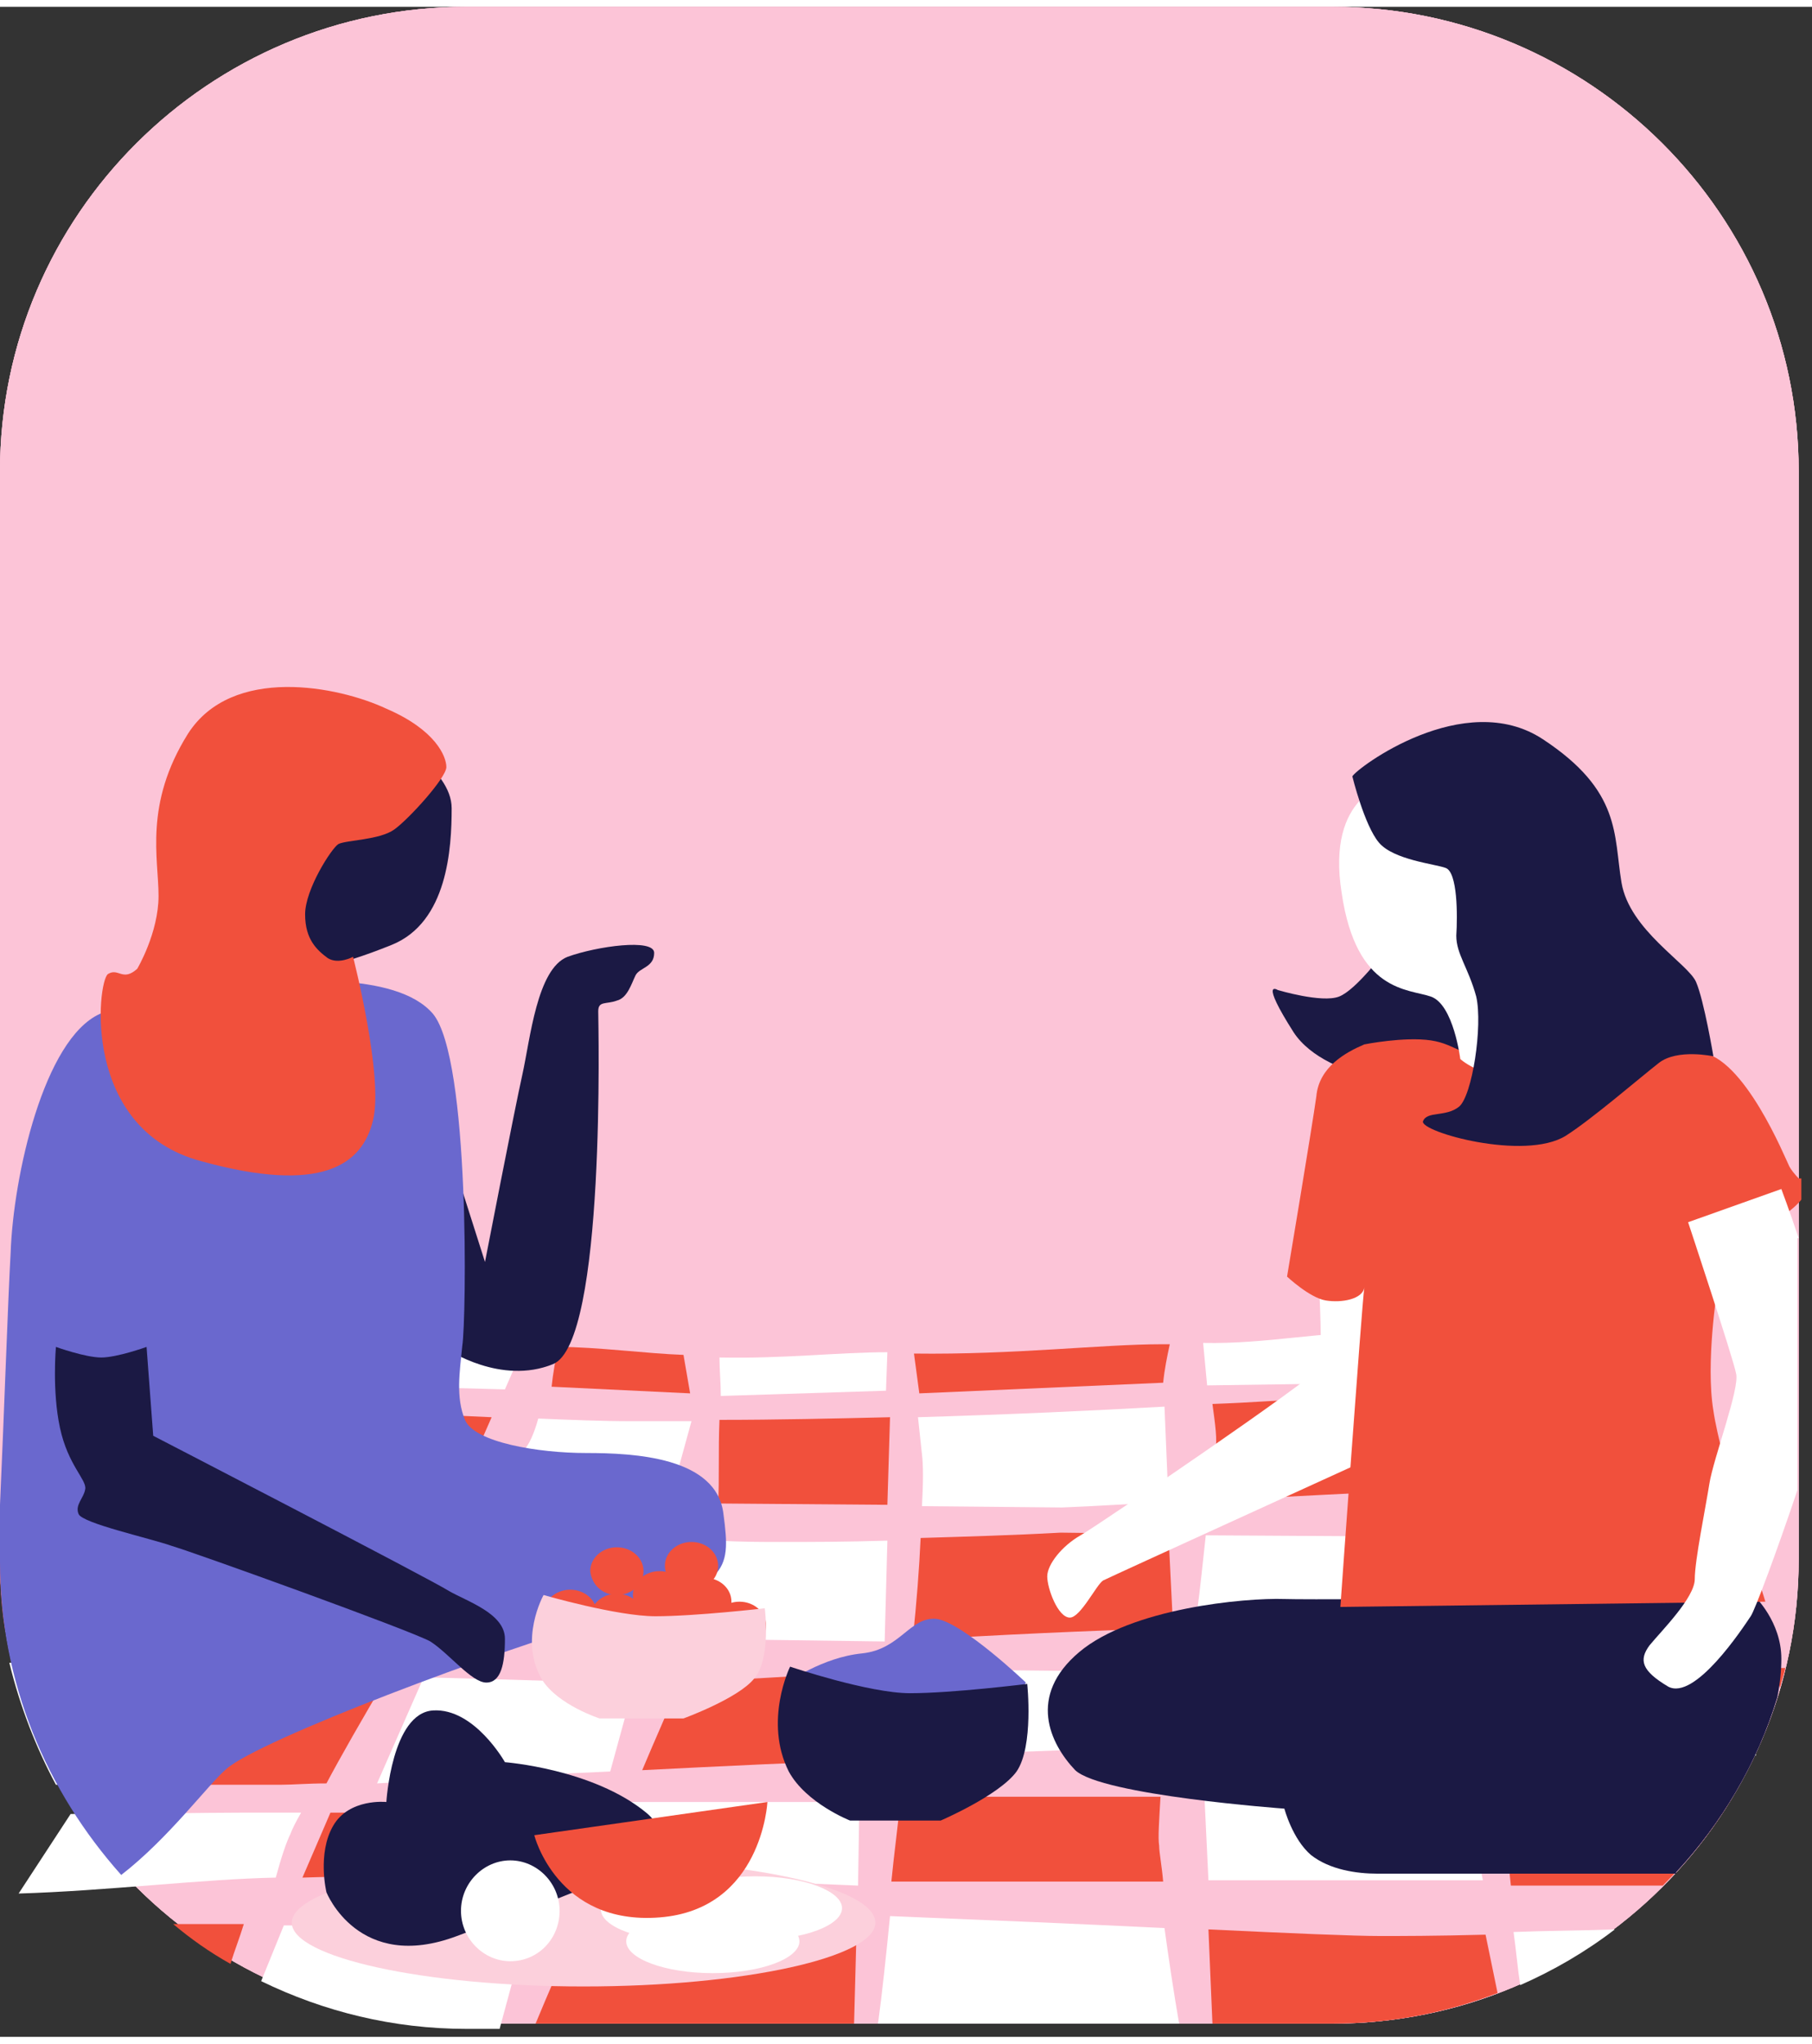 <?xml version="1.0" encoding="UTF-8"?>
<svg xmlns="http://www.w3.org/2000/svg" xmlns:xlink="http://www.w3.org/1999/xlink" width="133px" height="150px" viewBox="0 0 133 149" version="1.1">
<rect x="0" y="0" width="133" height="149" fill="#333333" stroke="none"/>
<g id="surface1">
<path style=" stroke:none;fill-rule:nonzero;fill:rgb(98.824%,76.863%,84.314%);fill-opacity:1;" d="M 34.227 0 L 97.793 0 C 116.668 0 132.023 15.289 132.023 34.086 L 132.023 113.941 C 132.023 132.738 116.668 148.027 97.793 148.027 L 34.227 148.027 C 15.355 148.027 0 132.738 0 113.941 L 0 34.086 C 0 15.289 15.355 0 34.227 0 Z M 34.227 0 "/>
<path style=" stroke:none;fill-rule:nonzero;fill:rgb(98.824%,76.863%,84.314%);fill-opacity:1;" d="M 34.227 0 L 97.793 0 C 116.668 0 132.023 15.289 132.023 34.086 L 132.023 113.941 C 132.023 132.738 116.668 148.027 97.793 148.027 L 34.227 148.027 C 15.355 148.027 0 132.738 0 113.941 L 0 34.086 C 0 15.289 15.355 0 34.227 0 Z M 34.227 0 "/>
<path style=" stroke:none;fill-rule:nonzero;fill:rgb(98.824%,76.863%,84.314%);fill-opacity:1;" d="M 34.227 0 L 97.793 0 C 116.668 0 132.023 15.289 132.023 34.086 L 132.023 113.941 C 132.023 132.738 116.668 148.027 97.793 148.027 L 34.227 148.027 C 15.355 148.027 0 132.738 0 113.941 L 0 34.086 C 0 15.289 15.355 0 34.227 0 Z M 34.227 0 "/>
<path style=" stroke:none;fill-rule:nonzero;fill:rgb(100%,100%,100%);fill-opacity:1;" d="M 127.035 121.828 L 108.941 121.633 C 109.43 123.777 109.824 125.82 110.02 127.477 C 110.02 127.477 110.02 127.574 110.02 127.574 C 116.18 127.77 122.73 128.062 128.895 128.355 Z M 127.035 121.828 "/>
<path style=" stroke:none;fill-rule:nonzero;fill:rgb(94.51%,31.373%,23.529%);fill-opacity:1;" d="M 52.711 109.852 L 65.133 109.949 L 65.328 103.52 C 61.219 103.617 57.016 103.715 52.809 103.715 C 52.711 105.957 52.809 108.098 52.711 109.852 Z M 52.711 109.852 "/>
<path style=" stroke:none;fill-rule:nonzero;fill:rgb(94.51%,31.373%,23.529%);fill-opacity:1;" d="M 103.27 97.094 C 103.562 98.066 103.957 99.332 104.445 100.793 L 121.852 100.988 L 120.68 96.801 C 115.105 96.801 109.531 96.898 103.27 97.094 Z M 103.27 97.094 "/>
<path style=" stroke:none;fill-rule:nonzero;fill:rgb(94.51%,31.373%,23.529%);fill-opacity:1;" d="M 88.016 122.219 L 88.309 127.867 C 93.199 127.965 99.848 128.062 107.184 128.355 L 106.008 122.414 Z M 88.016 122.219 "/>
<path style=" stroke:none;fill-rule:nonzero;fill:rgb(100%,100%,100%);fill-opacity:1;" d="M 107.574 131.375 L 88.406 131.375 L 88.699 137.508 L 108.844 137.508 Z M 107.574 131.375 "/>
<path style=" stroke:none;fill-rule:nonzero;fill:rgb(100%,100%,100%);fill-opacity:1;" d="M 67.672 106.246 C 67.77 107.027 67.77 108.293 67.672 110.047 L 77.941 110.145 C 80.582 110.047 83.223 109.852 85.766 109.754 L 85.473 102.742 C 80.289 103.035 74.031 103.324 67.379 103.52 C 67.477 104.398 67.574 105.371 67.672 106.246 Z M 67.672 106.246 "/>
<path style=" stroke:none;fill-rule:nonzero;fill:rgb(94.51%,31.373%,23.529%);fill-opacity:1;" d="M 85.082 134.977 C 84.984 134.391 85.082 133.125 85.18 131.375 L 66.109 131.375 C 65.914 133.516 65.621 135.562 65.426 137.605 L 85.375 137.605 C 85.277 136.438 85.082 135.465 85.082 134.977 Z M 85.082 134.977 "/>
<path style=" stroke:none;fill-rule:nonzero;fill:rgb(94.51%,31.373%,23.529%);fill-opacity:1;" d="M 66.988 119.883 C 73.148 119.492 79.703 119.199 85.961 119.004 C 85.961 118.715 86.059 118.324 86.059 118.031 L 85.766 112.09 L 77.844 111.992 C 74.324 112.188 70.805 112.285 67.574 112.383 C 67.477 114.527 67.281 117.156 66.988 119.883 Z M 66.988 119.883 "/>
<path style=" stroke:none;fill-rule:nonzero;fill:rgb(100%,100%,100%);fill-opacity:1;" d="M 99.066 119.102 C 100.922 119.199 103.172 119.199 105.617 119.297 L 104.25 112.285 L 88.504 112.188 C 88.309 113.941 88.113 115.984 87.82 118.129 L 87.82 119.102 C 91.926 119.004 95.742 118.906 99.066 119.102 Z M 99.066 119.102 "/>
<path style=" stroke:none;fill-rule:nonzero;fill:rgb(100%,100%,100%);fill-opacity:1;" d="M 102.195 100.988 L 88.602 101.184 L 88.309 98.066 C 93.004 98.164 97.012 97.191 101.512 97.289 C 101.219 98.359 102.488 99.918 102.195 100.988 Z M 102.195 100.988 "/>
<path style=" stroke:none;fill-rule:nonzero;fill:rgb(94.51%,31.373%,23.529%);fill-opacity:1;" d="M 89.188 105.957 C 89.09 106.441 88.895 107.805 88.602 109.656 C 94.371 109.363 99.75 109.07 104.055 108.879 L 102.684 101.961 C 99.945 101.961 97.793 102.059 96.23 102.156 C 94.273 102.254 91.828 102.449 88.992 102.547 C 89.188 104.008 89.383 105.273 89.188 105.957 Z M 89.188 105.957 "/>
<path style=" stroke:none;fill-rule:nonzero;fill:rgb(100%,100%,100%);fill-opacity:1;" d="M 104.445 101.961 C 105.031 104.008 105.812 106.344 106.496 108.781 C 108.355 108.684 109.922 108.684 111.094 108.586 C 113.539 108.488 118.527 108.684 124.395 108.879 L 122.438 101.867 C 115.984 101.961 109.531 101.961 104.445 101.961 Z M 104.445 101.961 "/>
<path style=" stroke:none;fill-rule:nonzero;fill:rgb(100%,100%,100%);fill-opacity:1;" d="M 49.094 109.852 L 50.754 103.812 C 49.289 103.812 47.82 103.812 46.355 103.812 C 44.203 103.812 41.855 103.715 39.508 103.617 C 39.215 104.691 38.824 105.566 38.434 105.957 C 38.043 106.441 37.062 107.805 35.891 109.852 Z M 49.094 109.852 "/>
<path style=" stroke:none;fill-rule:nonzero;fill:rgb(100%,100%,100%);fill-opacity:1;" d="M 63.078 131.762 L 45.18 131.762 C 44.398 133.516 43.715 135.27 42.93 137.023 C 48.898 137.312 55.938 137.605 62.98 137.898 Z M 63.078 131.762 "/>
<path style=" stroke:none;fill-rule:nonzero;fill:rgb(94.51%,31.373%,23.529%);fill-opacity:1;" d="M 108.648 118.52 C 114.027 118.715 120.383 118.906 126.84 119.102 L 124.688 111.605 L 106.891 111.508 C 107.574 113.844 108.16 116.277 108.648 118.52 Z M 108.648 118.52 "/>
<path style=" stroke:none;fill-rule:nonzero;fill:rgb(94.51%,31.373%,23.529%);fill-opacity:1;" d="M 0 111.605 L 0 114.234 C 0 115.891 0.098 117.543 0.391 119.199 L 9.191 119.297 C 10.66 116.961 12.32 114.332 14.082 111.797 C 8.801 111.797 3.91 111.703 0 111.605 Z M 0 111.605 "/>
<path style=" stroke:none;fill-rule:nonzero;fill:rgb(94.51%,31.373%,23.529%);fill-opacity:1;" d="M 47.723 119.785 L 49.68 112.48 C 45.77 112.383 41.172 112.285 36.379 112.188 C 35.5 113.648 34.422 115.305 33.445 117.059 L 32.371 119.492 Z M 47.723 119.785 "/>
<path style=" stroke:none;fill-rule:nonzero;fill:rgb(100%,100%,100%);fill-opacity:1;" d="M 44.789 129.523 L 46.551 123.094 C 46.453 123.094 46.453 123.094 46.355 123.094 C 44.594 122.996 38.531 122.805 31.098 122.609 L 27.676 130.398 C 32.078 130.105 38.141 129.816 44.789 129.523 Z M 44.789 129.523 "/>
<path style=" stroke:none;fill-rule:nonzero;fill:rgb(94.51%,31.373%,23.529%);fill-opacity:1;" d="M 29.34 137.312 C 31.684 137.41 35.207 137.508 39.605 137.703 L 41.074 132.543 L 24.254 132.543 L 22.199 137.312 C 25.035 137.215 27.578 137.215 29.34 137.312 Z M 29.34 137.312 "/>
<path style=" stroke:none;fill-rule:nonzero;fill:rgb(100%,100%,100%);fill-opacity:1;" d="M 57.211 112.676 C 56.035 112.676 54.473 112.676 52.613 112.578 C 52.516 113.551 52.418 114.43 52.32 114.914 C 52.125 115.598 51.441 117.352 50.461 119.785 L 64.934 119.98 L 65.133 112.578 C 62 112.676 59.359 112.676 57.211 112.676 Z M 57.211 112.676 "/>
<path style=" stroke:none;fill-rule:nonzero;fill:rgb(94.51%,31.373%,23.529%);fill-opacity:1;" d="M 64.836 122.121 C 58.871 122.512 53.59 122.805 49.875 122.996 C 49.094 124.945 48.113 127.09 47.137 129.426 C 52.906 129.133 59.066 128.84 64.641 128.645 Z M 64.836 122.121 "/>
<path style=" stroke:none;fill-rule:nonzero;fill:rgb(100%,100%,100%);fill-opacity:1;" d="M 85.375 127.867 C 85.473 126.113 85.668 124.168 85.863 122.219 L 67.086 122.023 C 66.891 124.07 66.695 126.309 66.402 128.453 C 72.27 128.16 77.453 127.965 81.168 127.867 C 82.148 127.867 83.613 127.867 85.375 127.867 Z M 85.375 127.867 "/>
<path style=" stroke:none;fill-rule:nonzero;fill:rgb(100%,100%,100%);fill-opacity:1;" d="M 17.211 111.895 L 12.91 119.297 L 29.535 119.492 C 30.023 118.715 30.512 117.836 31 117.059 L 33.152 112.188 C 27.871 112.09 22.395 111.992 17.211 111.895 Z M 17.211 111.895 "/>
<path style=" stroke:none;fill-rule:nonzero;fill:rgb(94.51%,31.373%,23.529%);fill-opacity:1;" d="M 130.262 121.926 C 130.262 122.023 130.359 122.219 130.359 122.316 C 130.457 122.609 130.555 122.996 130.652 123.387 C 130.75 122.902 130.945 122.414 131.043 121.926 Z M 130.262 121.926 "/>
<path style=" stroke:none;fill-rule:nonzero;fill:rgb(94.51%,31.373%,23.529%);fill-opacity:1;" d="M 110.215 131.762 C 110.41 133.809 110.703 135.852 110.898 137.898 L 122.047 137.898 C 123.906 136.047 125.566 134.004 126.938 131.762 Z M 110.215 131.762 "/>
<path style=" stroke:none;fill-rule:nonzero;fill:rgb(100%,100%,100%);fill-opacity:1;" d="M 52.809 99.137 C 52.809 100.016 52.906 100.988 52.906 101.961 L 65.031 101.574 L 65.133 98.75 C 61.512 98.75 57.602 99.234 52.809 99.137 Z M 52.809 99.137 "/>
<path style=" stroke:none;fill-rule:nonzero;fill:rgb(100%,100%,100%);fill-opacity:1;" d="M 111.094 141.305 C 111.289 142.672 111.387 143.938 111.582 145.203 C 114.027 144.129 116.375 142.766 118.527 141.113 C 115.789 141.211 113.344 141.211 111.094 141.305 Z M 111.094 141.305 "/>
<path style=" stroke:none;fill-rule:nonzero;fill:rgb(100%,100%,100%);fill-opacity:1;" d="M 64.445 148.027 L 86.547 148.027 C 86.156 145.785 85.766 143.156 85.473 141.016 C 79.605 140.723 72.465 140.43 65.328 140.137 C 65.031 143.156 64.738 145.883 64.445 148.027 Z M 64.445 148.027 "/>
<path style=" stroke:none;fill-rule:nonzero;fill:rgb(94.51%,31.373%,23.529%);fill-opacity:1;" d="M 19.949 101.086 C 20.832 99.82 21.711 98.75 22.297 97.969 C 11.93 97.68 4.5 96.312 4.5 96.312 C 4.5 96.312 3.617 97.68 2.445 99.723 Z M 19.949 101.086 "/>
<path style=" stroke:none;fill-rule:nonzero;fill:rgb(94.51%,31.373%,23.529%);fill-opacity:1;" d="M 85.375 100.988 L 67.477 101.77 L 67.086 98.848 C 74.422 98.945 80.875 98.164 85.277 98.164 C 85.473 98.164 85.668 98.164 85.863 98.164 C 85.668 99.043 85.473 100.016 85.375 100.988 Z M 85.375 100.988 "/>
<path style=" stroke:none;fill-rule:nonzero;fill:rgb(94.51%,31.373%,23.529%);fill-opacity:1;" d="M 101.316 141.598 C 99.359 141.598 94.762 141.402 88.699 141.113 L 88.992 148.027 L 97.793 148.027 C 102.098 148.027 106.105 147.246 109.922 145.785 L 109.039 141.5 C 105.422 141.598 102.684 141.598 101.316 141.598 Z M 101.316 141.598 "/>
<path style=" stroke:none;fill-rule:nonzero;fill:rgb(94.51%,31.373%,23.529%);fill-opacity:1;" d="M 39.312 148.027 L 62.688 148.027 L 62.883 140.723 L 42.441 140.723 C 41.27 143.449 40.195 145.883 39.312 148.027 Z M 39.312 148.027 "/>
<path style=" stroke:none;fill-rule:nonzero;fill:rgb(100%,100%,100%);fill-opacity:1;" d="M 4.105 130.496 L 4.5 130.496 C 5.086 129.23 5.672 127.867 6.258 126.602 C 6.945 125.238 7.824 123.582 8.801 121.828 C 5.965 121.73 3.227 121.633 0.684 121.539 C 1.469 124.75 2.641 127.77 4.105 130.496 Z M 4.105 130.496 "/>
<path style=" stroke:none;fill-rule:nonzero;fill:rgb(100%,100%,100%);fill-opacity:1;" d="M 22.395 101.086 L 37.062 101.477 L 38.336 98.555 C 33.445 98.457 28.555 98.164 24.156 98.066 Z M 22.395 101.086 "/>
<path style=" stroke:none;fill-rule:nonzero;fill:rgb(94.51%,31.373%,23.529%);fill-opacity:1;" d="M 40.488 101.281 L 50.656 101.77 L 50.168 98.945 C 47.43 98.848 43.812 98.359 40.977 98.359 C 40.781 99.234 40.586 100.309 40.488 101.281 Z M 40.488 101.281 "/>
<path style=" stroke:none;fill-rule:nonzero;fill:rgb(94.51%,31.373%,23.529%);fill-opacity:1;" d="M 33.348 109.754 L 36.086 103.52 C 31.293 103.324 26.207 103.035 21.418 102.742 L 17.406 109.656 Z M 33.348 109.754 "/>
<path style=" stroke:none;fill-rule:nonzero;fill:rgb(100%,100%,100%);fill-opacity:1;" d="M 19.168 144.91 C 23.766 147.148 28.848 148.414 34.227 148.414 L 36.672 148.414 L 38.727 140.82 L 20.832 140.82 Z M 19.168 144.91 "/>
<path style=" stroke:none;fill-rule:nonzero;fill:rgb(94.51%,31.373%,23.529%);fill-opacity:1;" d="M 16.918 143.645 C 17.211 142.672 17.602 141.695 17.895 140.723 L 12.715 140.723 C 13.984 141.793 15.355 142.766 16.918 143.645 Z M 16.918 143.645 "/>
<path style=" stroke:none;fill-rule:nonzero;fill:rgb(94.51%,31.373%,23.529%);fill-opacity:1;" d="M 23.961 130.398 C 24.938 128.551 26.602 125.629 28.457 122.512 C 23.371 122.316 17.602 122.121 12.027 121.926 L 7.043 130.496 L 19.559 130.496 C 19.949 130.496 20.242 130.496 20.633 130.496 C 21.516 130.496 22.59 130.398 23.961 130.398 Z M 23.961 130.398 "/>
<path style=" stroke:none;fill-rule:nonzero;fill:rgb(100%,100%,100%);fill-opacity:1;" d="M 21.32 134.102 C 21.418 133.809 21.711 133.223 22.102 132.543 L 17.797 132.543 C 14.961 132.543 10.367 132.641 5.184 132.641 L 1.367 138.48 C 7.824 138.289 14.961 137.41 20.242 137.312 C 20.633 135.852 21.027 134.684 21.32 134.102 Z M 21.32 134.102 "/>
<path style=" stroke:none;fill-rule:nonzero;fill:rgb(10.588%,9.804%,26.667%);fill-opacity:1;" d="M 28.457 53.465 C 28.457 53.465 33.152 55.898 33.152 58.82 C 33.152 61.742 32.859 67.195 28.75 68.852 C 24.645 70.508 21.32 71.285 19.949 69.922 C 18.582 68.656 28.457 53.465 28.457 53.465 Z M 28.457 53.465 "/>
<path style=" stroke:none;fill-rule:nonzero;fill:rgb(10.588%,9.804%,26.667%);fill-opacity:1;" d="M 33.152 84.434 L 35.598 92.125 C 35.598 92.125 37.75 81.023 38.336 78.395 C 38.922 75.766 39.41 70.605 41.66 69.727 C 43.812 68.949 48.016 68.363 48.016 69.438 C 48.016 70.508 46.941 70.508 46.648 71.09 C 46.355 71.676 46.062 72.746 45.277 72.941 C 44.496 73.234 43.91 72.941 43.91 73.723 C 43.91 74.5 44.496 98.066 40.586 99.625 C 36.77 101.184 32.859 98.555 32.859 98.555 Z M 33.152 84.434 "/>
<path style=" stroke:none;fill-rule:nonzero;fill:rgb(41.569%,40.784%,80.784%);fill-opacity:1;" d="M 43.031 106.148 C 39.508 106.148 34.816 105.371 34.129 103.715 C 33.445 102.059 33.738 100.211 33.934 98.262 C 34.227 96.41 34.52 77.227 31.781 73.914 C 29.043 70.703 20.832 71.48 17.211 71.773 C 17.211 71.773 11.441 72.066 7.336 73.914 C 3.227 75.766 0.977 85.797 0.781 91.445 C 0.586 94.855 0.293 103.52 0 109.949 L 0 114.137 C 0 122.996 3.422 130.984 8.898 137.117 C 12.418 134.391 15.258 130.496 16.625 129.328 C 19.07 127.188 36.379 120.66 44.887 118.227 C 53.395 115.793 53.688 115.012 53.102 110.629 C 52.613 106.441 46.551 106.148 43.031 106.148 Z M 43.031 106.148 "/>
<path style=" stroke:none;fill-rule:nonzero;fill:rgb(10.588%,9.804%,26.667%);fill-opacity:1;" d="M 4.105 98.359 C 4.105 98.359 6.258 99.137 7.434 99.137 C 8.605 99.137 10.758 98.359 10.758 98.359 L 11.246 104.883 C 11.246 104.883 31.586 115.402 32.957 116.277 C 34.324 117.059 37.062 117.934 37.062 119.785 C 37.062 121.633 36.77 122.996 35.695 122.996 C 34.617 122.996 32.957 120.855 31.586 119.98 C 30.219 119.199 14.277 113.453 12.617 112.969 C 10.953 112.383 6.062 111.312 5.77 110.629 C 5.477 109.949 6.16 109.461 6.258 108.781 C 6.355 108.098 4.988 107.027 4.402 104.301 C 3.812 101.574 4.105 98.359 4.105 98.359 Z M 4.105 98.359 "/>
<path style=" stroke:none;fill-rule:nonzero;fill:rgb(94.51%,31.373%,23.529%);fill-opacity:1;" d="M 10.074 70.605 C 8.996 71.578 8.703 70.508 7.922 70.992 C 7.141 71.578 5.965 82.387 14.766 84.727 C 23.57 87.16 26.602 85.02 27.383 81.707 C 28.164 78.492 25.914 69.727 25.914 69.727 C 25.914 69.727 24.84 70.312 24.059 69.824 C 23.273 69.242 22.395 68.461 22.395 66.613 C 22.395 64.762 24.352 61.742 24.84 61.449 C 25.426 61.156 27.871 61.156 28.945 60.379 C 30.023 59.602 32.762 56.582 32.762 55.801 C 32.762 55.023 31.98 53.074 28.359 51.516 C 24.84 49.863 17.016 48.305 13.789 53.367 C 10.562 58.527 11.637 62.523 11.637 65.25 C 11.637 67.977 10.074 70.605 10.074 70.605 Z M 10.074 70.605 "/>
<path style=" stroke:none;fill-rule:nonzero;fill:rgb(10.588%,9.804%,26.667%);fill-opacity:1;" d="M 93.785 72.164 C 93.785 72.164 97.012 73.137 98.281 72.648 C 99.555 72.164 101.707 69.242 101.707 69.242 C 101.707 69.242 106.594 70.703 107.086 72.453 C 107.477 74.109 108.16 77.812 106.793 78.688 C 105.324 79.562 97.402 78.98 94.957 75.277 C 92.414 71.285 93.785 72.164 93.785 72.164 Z M 93.785 72.164 "/>
<path style=" stroke:none;fill-rule:nonzero;fill:rgb(100%,100%,100%);fill-opacity:1;" d="M 96.816 93.781 C 96.816 93.781 97.109 99.234 96.816 99.918 C 96.523 100.598 80.68 111.41 79.312 112.188 C 77.941 112.969 76.867 114.332 76.867 115.207 C 76.867 116.082 77.648 118.227 78.527 118.227 C 79.312 118.227 80.484 115.793 80.973 115.5 C 81.559 115.207 100.141 106.734 100.141 106.734 L 100.629 92.711 Z M 96.816 93.781 "/>
<path style=" stroke:none;fill-rule:nonzero;fill:rgb(10.588%,9.804%,26.667%);fill-opacity:1;" d="M 123.023 136.926 C 126.352 133.32 128.992 128.938 130.457 124.07 C 130.652 123.094 130.75 122.121 130.75 121.246 C 130.75 118.52 128.793 116.668 128.793 116.668 C 128.793 116.668 97.207 116.961 94.273 116.863 C 91.34 116.766 83.027 117.543 79.215 120.758 C 75.398 123.973 77.062 127.477 78.918 129.426 C 80.875 131.277 94.273 132.25 94.273 132.25 C 94.273 132.25 94.859 134.488 96.23 135.656 C 97.598 136.73 99.555 137.023 101.117 137.023 L 123.023 137.023 Z M 123.023 136.926 "/>
<path style=" stroke:none;fill-rule:nonzero;fill:rgb(94.51%,31.373%,23.529%);fill-opacity:1;" d="M 132.023 85.992 C 131.73 85.699 131.434 85.309 131.336 85.113 C 131.043 84.531 128.012 77.031 124.785 76.738 C 121.461 76.449 114.906 77.812 111.094 77.52 C 107.281 77.227 106.988 76.156 105.031 75.863 C 103.074 75.57 100.141 76.156 100.141 76.156 C 98.773 76.738 96.816 77.812 96.621 79.953 C 96.328 82.098 94.469 93.199 94.469 93.199 C 94.469 93.199 96.133 94.758 97.305 94.949 C 98.48 95.145 100.043 94.855 100.141 93.977 C 99.945 95.438 98.383 117.445 98.383 117.445 L 129.578 117.059 C 129.578 117.059 126.254 106.539 125.762 103.035 C 125.176 99.527 126.055 94.074 126.055 94.074 L 124.688 89.984 C 124.688 89.984 129.09 89.398 130.457 88.914 C 131.141 88.621 131.828 88.035 132.219 87.551 L 132.219 85.992 Z M 132.023 85.992 "/>
<path style=" stroke:none;fill-rule:nonzero;fill:rgb(100%,100%,100%);fill-opacity:1;" d="M 132.023 90.375 C 131.336 88.328 130.75 86.77 130.75 86.77 L 123.906 89.207 C 123.906 89.207 127.23 99.234 127.426 100.309 C 127.719 101.379 125.762 106.539 125.469 108.391 C 125.176 110.242 124.395 114.039 124.395 115.402 C 124.395 116.766 121.949 119.199 121.07 120.27 C 120.285 121.344 120.48 122.121 122.438 123.289 C 124.395 124.363 127.914 119.004 128.5 118.129 C 128.793 117.738 130.457 113.258 131.926 108.879 L 131.926 90.375 Z M 132.023 90.375 "/>
<path style=" stroke:none;fill-rule:nonzero;fill:rgb(100%,100%,100%);fill-opacity:1;" d="M 102 56.969 C 102 56.969 97.305 57.75 98.48 65.055 C 99.555 72.359 103.367 72.066 105.031 72.648 C 106.695 73.234 107.184 77.227 107.184 77.227 C 107.184 77.227 109.137 79.078 112.66 78.297 C 116.18 77.52 116.473 70.703 114.809 65.637 C 113.246 60.477 102 56.969 102 56.969 Z M 102 56.969 "/>
<path style=" stroke:none;fill-rule:nonzero;fill:rgb(10.588%,9.804%,26.667%);fill-opacity:1;" d="M 99.262 56.484 C 99.555 55.898 107.477 49.957 113.246 53.758 C 119.016 57.555 118.43 60.77 119.016 64.273 C 119.602 67.781 123.906 70.215 124.492 71.578 C 125.078 72.941 125.762 77.031 125.762 77.031 C 125.762 77.031 123.121 76.449 121.754 77.52 C 120.383 78.59 116.766 81.707 114.906 82.875 C 111.875 84.727 104.25 82.582 104.445 81.805 C 104.738 81.023 106.105 81.512 107.086 80.734 C 108.062 79.953 108.844 74.793 108.355 72.648 C 107.77 70.508 106.891 69.535 106.891 68.172 C 106.988 66.711 106.988 63.496 106.105 63.203 C 105.324 62.91 102.293 62.617 101.219 61.352 C 100.141 60.086 99.262 56.484 99.262 56.484 Z M 99.262 56.484 "/>
<path style=" stroke:none;fill-rule:nonzero;fill:rgb(94.51%,31.373%,23.529%);fill-opacity:1;" d="M 41.855 119.688 C 42.93 119.688 43.812 118.906 43.812 117.934 C 43.812 116.961 42.93 116.18 41.855 116.18 C 40.781 116.18 39.898 116.961 39.898 117.934 C 39.898 118.906 40.781 119.688 41.855 119.688 Z M 41.855 119.688 "/>
<path style=" stroke:none;fill-rule:nonzero;fill:rgb(94.51%,31.373%,23.529%);fill-opacity:1;" d="M 45.277 116.57 C 46.355 116.57 47.234 115.793 47.234 114.816 C 47.234 113.844 46.355 113.066 45.277 113.066 C 44.203 113.066 43.324 113.844 43.324 114.816 C 43.422 115.793 44.203 116.57 45.277 116.57 Z M 45.277 116.57 "/>
<path style=" stroke:none;fill-rule:nonzero;fill:rgb(94.51%,31.373%,23.529%);fill-opacity:1;" d="M 45.277 119.98 C 46.355 119.98 47.234 119.199 47.234 118.227 C 47.234 117.254 46.355 116.473 45.277 116.473 C 44.203 116.473 43.324 117.254 43.324 118.227 C 43.422 119.102 44.203 119.98 45.277 119.98 Z M 45.277 119.98 "/>
<path style=" stroke:none;fill-rule:nonzero;fill:rgb(94.51%,31.373%,23.529%);fill-opacity:1;" d="M 48.406 118.324 C 49.484 118.324 50.363 117.543 50.363 116.57 C 50.363 115.598 49.484 114.816 48.406 114.816 C 47.332 114.816 46.453 115.598 46.453 116.57 C 46.453 117.543 47.332 118.324 48.406 118.324 Z M 48.406 118.324 "/>
<path style=" stroke:none;fill-rule:nonzero;fill:rgb(94.51%,31.373%,23.529%);fill-opacity:1;" d="M 49.094 121.051 C 50.168 121.051 51.047 120.27 51.047 119.297 C 51.047 118.324 50.168 117.543 49.094 117.543 C 48.016 117.543 47.137 118.324 47.137 119.297 C 47.137 120.27 48.016 121.051 49.094 121.051 Z M 49.094 121.051 "/>
<path style=" stroke:none;fill-rule:nonzero;fill:rgb(94.51%,31.373%,23.529%);fill-opacity:1;" d="M 51.734 118.809 C 52.809 118.809 53.688 118.031 53.688 117.059 C 53.688 116.082 52.809 115.305 51.734 115.305 C 50.656 115.305 49.777 116.082 49.777 117.059 C 49.777 118.031 50.656 118.809 51.734 118.809 Z M 51.734 118.809 "/>
<path style=" stroke:none;fill-rule:nonzero;fill:rgb(94.51%,31.373%,23.529%);fill-opacity:1;" d="M 54.277 120.562 C 55.352 120.562 56.23 119.785 56.23 118.809 C 56.23 117.836 55.352 117.059 54.277 117.059 C 53.199 117.059 52.32 117.836 52.32 118.809 C 52.32 119.785 53.199 120.562 54.277 120.562 Z M 54.277 120.562 "/>
<path style=" stroke:none;fill-rule:nonzero;fill:rgb(94.51%,31.373%,23.529%);fill-opacity:1;" d="M 50.754 116.18 C 51.832 116.18 52.711 115.402 52.711 114.43 C 52.711 113.453 51.832 112.676 50.754 112.676 C 49.68 112.676 48.801 113.453 48.801 114.43 C 48.801 115.402 49.68 116.18 50.754 116.18 Z M 50.754 116.18 "/>
<path style=" stroke:none;fill-rule:nonzero;fill:rgb(98.824%,81.569%,86.275%);fill-opacity:1;" d="M 39.898 116.57 C 39.898 116.57 45.277 118.129 48.113 118.129 C 51.047 118.129 56.133 117.543 56.133 117.543 C 56.133 117.543 56.621 121.246 55.352 122.707 C 54.18 124.168 50.168 125.629 50.168 125.629 L 44.008 125.629 C 44.008 125.629 40.977 124.652 39.801 122.805 C 38.043 119.883 39.898 116.57 39.898 116.57 Z M 39.898 116.57 "/>
<path style=" stroke:none;fill-rule:nonzero;fill:rgb(41.569%,40.784%,80.784%);fill-opacity:1;" d="M 57.797 122.996 C 57.797 122.996 60.34 121.148 63.273 120.855 C 66.109 120.562 66.793 118.129 68.75 118.324 C 70.707 118.617 75.301 122.996 75.301 122.996 C 75.301 122.996 71.781 128.938 66.695 129.23 C 61.609 129.426 57.797 122.996 57.797 122.996 Z M 57.797 122.996 "/>
<path style=" stroke:none;fill-rule:nonzero;fill:rgb(10.588%,9.804%,26.667%);fill-opacity:1;" d="M 57.992 121.828 C 57.992 121.828 63.762 123.777 66.793 123.777 C 69.922 123.777 75.398 123.094 75.398 123.094 C 75.398 123.094 75.887 127.672 74.617 129.523 C 73.344 131.277 69.043 133.125 69.043 133.125 L 62.395 133.125 C 62.395 133.125 59.164 131.859 57.895 129.523 C 56.035 125.82 57.992 121.828 57.992 121.828 Z M 57.992 121.828 "/>
<path style=" stroke:none;fill-rule:nonzero;fill:rgb(98.824%,81.569%,86.275%);fill-opacity:1;" d="M 42.832 145.301 C 54.668 145.301 64.25 143.156 64.25 140.625 C 64.25 137.996 54.668 135.949 42.832 135.949 C 31 135.949 21.418 138.094 21.418 140.625 C 21.418 143.156 31.098 145.301 42.832 145.301 Z M 42.832 145.301 "/>
<path style=" stroke:none;fill-rule:nonzero;fill:rgb(10.588%,9.804%,26.667%);fill-opacity:1;" d="M 37.062 128.84 C 37.062 128.84 34.816 124.848 31.781 125.043 C 28.75 125.238 28.359 131.762 28.359 131.762 C 28.359 131.762 25.621 131.469 24.449 133.516 C 23.273 135.562 23.961 138.387 23.961 138.387 C 23.961 138.387 26.305 144.324 33.543 141.598 C 40.684 138.871 51.344 135.754 47.43 132.543 C 43.52 129.328 37.062 128.84 37.062 128.84 Z M 37.062 128.84 "/>
<path style=" stroke:none;fill-rule:nonzero;fill:rgb(100%,100%,100%);fill-opacity:1;" d="M 37.457 143.449 C 39.508 143.449 41.074 141.793 41.074 139.75 C 41.074 137.703 39.41 136.047 37.457 136.047 C 35.5 136.047 33.836 137.703 33.836 139.75 C 33.836 141.793 35.5 143.449 37.457 143.449 Z M 37.457 143.449 "/>
<path style=" stroke:none;fill-rule:nonzero;fill:rgb(100%,100%,100%);fill-opacity:1;" d="M 52.32 144.324 C 55.84 144.324 58.676 143.254 58.676 141.988 C 58.676 140.723 55.84 139.652 52.32 139.652 C 48.801 139.652 45.965 140.723 45.965 141.988 C 45.965 143.254 48.801 144.324 52.32 144.324 Z M 52.32 144.324 "/>
<path style=" stroke:none;fill-rule:nonzero;fill:rgb(100%,100%,100%);fill-opacity:1;" d="M 55.449 141.891 C 58.969 141.891 61.805 140.82 61.805 139.555 C 61.805 138.289 58.969 137.215 55.449 137.215 C 51.93 137.215 49.094 138.289 49.094 139.555 C 49.094 140.918 51.93 141.891 55.449 141.891 Z M 55.449 141.891 "/>
<path style=" stroke:none;fill-rule:nonzero;fill:rgb(100%,100%,100%);fill-opacity:1;" d="M 50.461 141.988 C 53.98 141.988 56.82 140.918 56.82 139.652 C 56.82 138.387 53.98 137.312 50.461 137.312 C 46.941 137.312 44.105 138.387 44.105 139.652 C 44.105 140.918 46.941 141.988 50.461 141.988 Z M 50.461 141.988 "/>
<path style=" stroke:none;fill-rule:nonzero;fill:rgb(94.51%,31.373%,23.529%);fill-opacity:1;" d="M 39.215 134.199 C 39.215 134.199 40.879 140.82 48.406 140.234 C 55.938 139.652 56.328 131.762 56.328 131.762 Z M 39.215 134.199 "/>
</g>
</svg>

